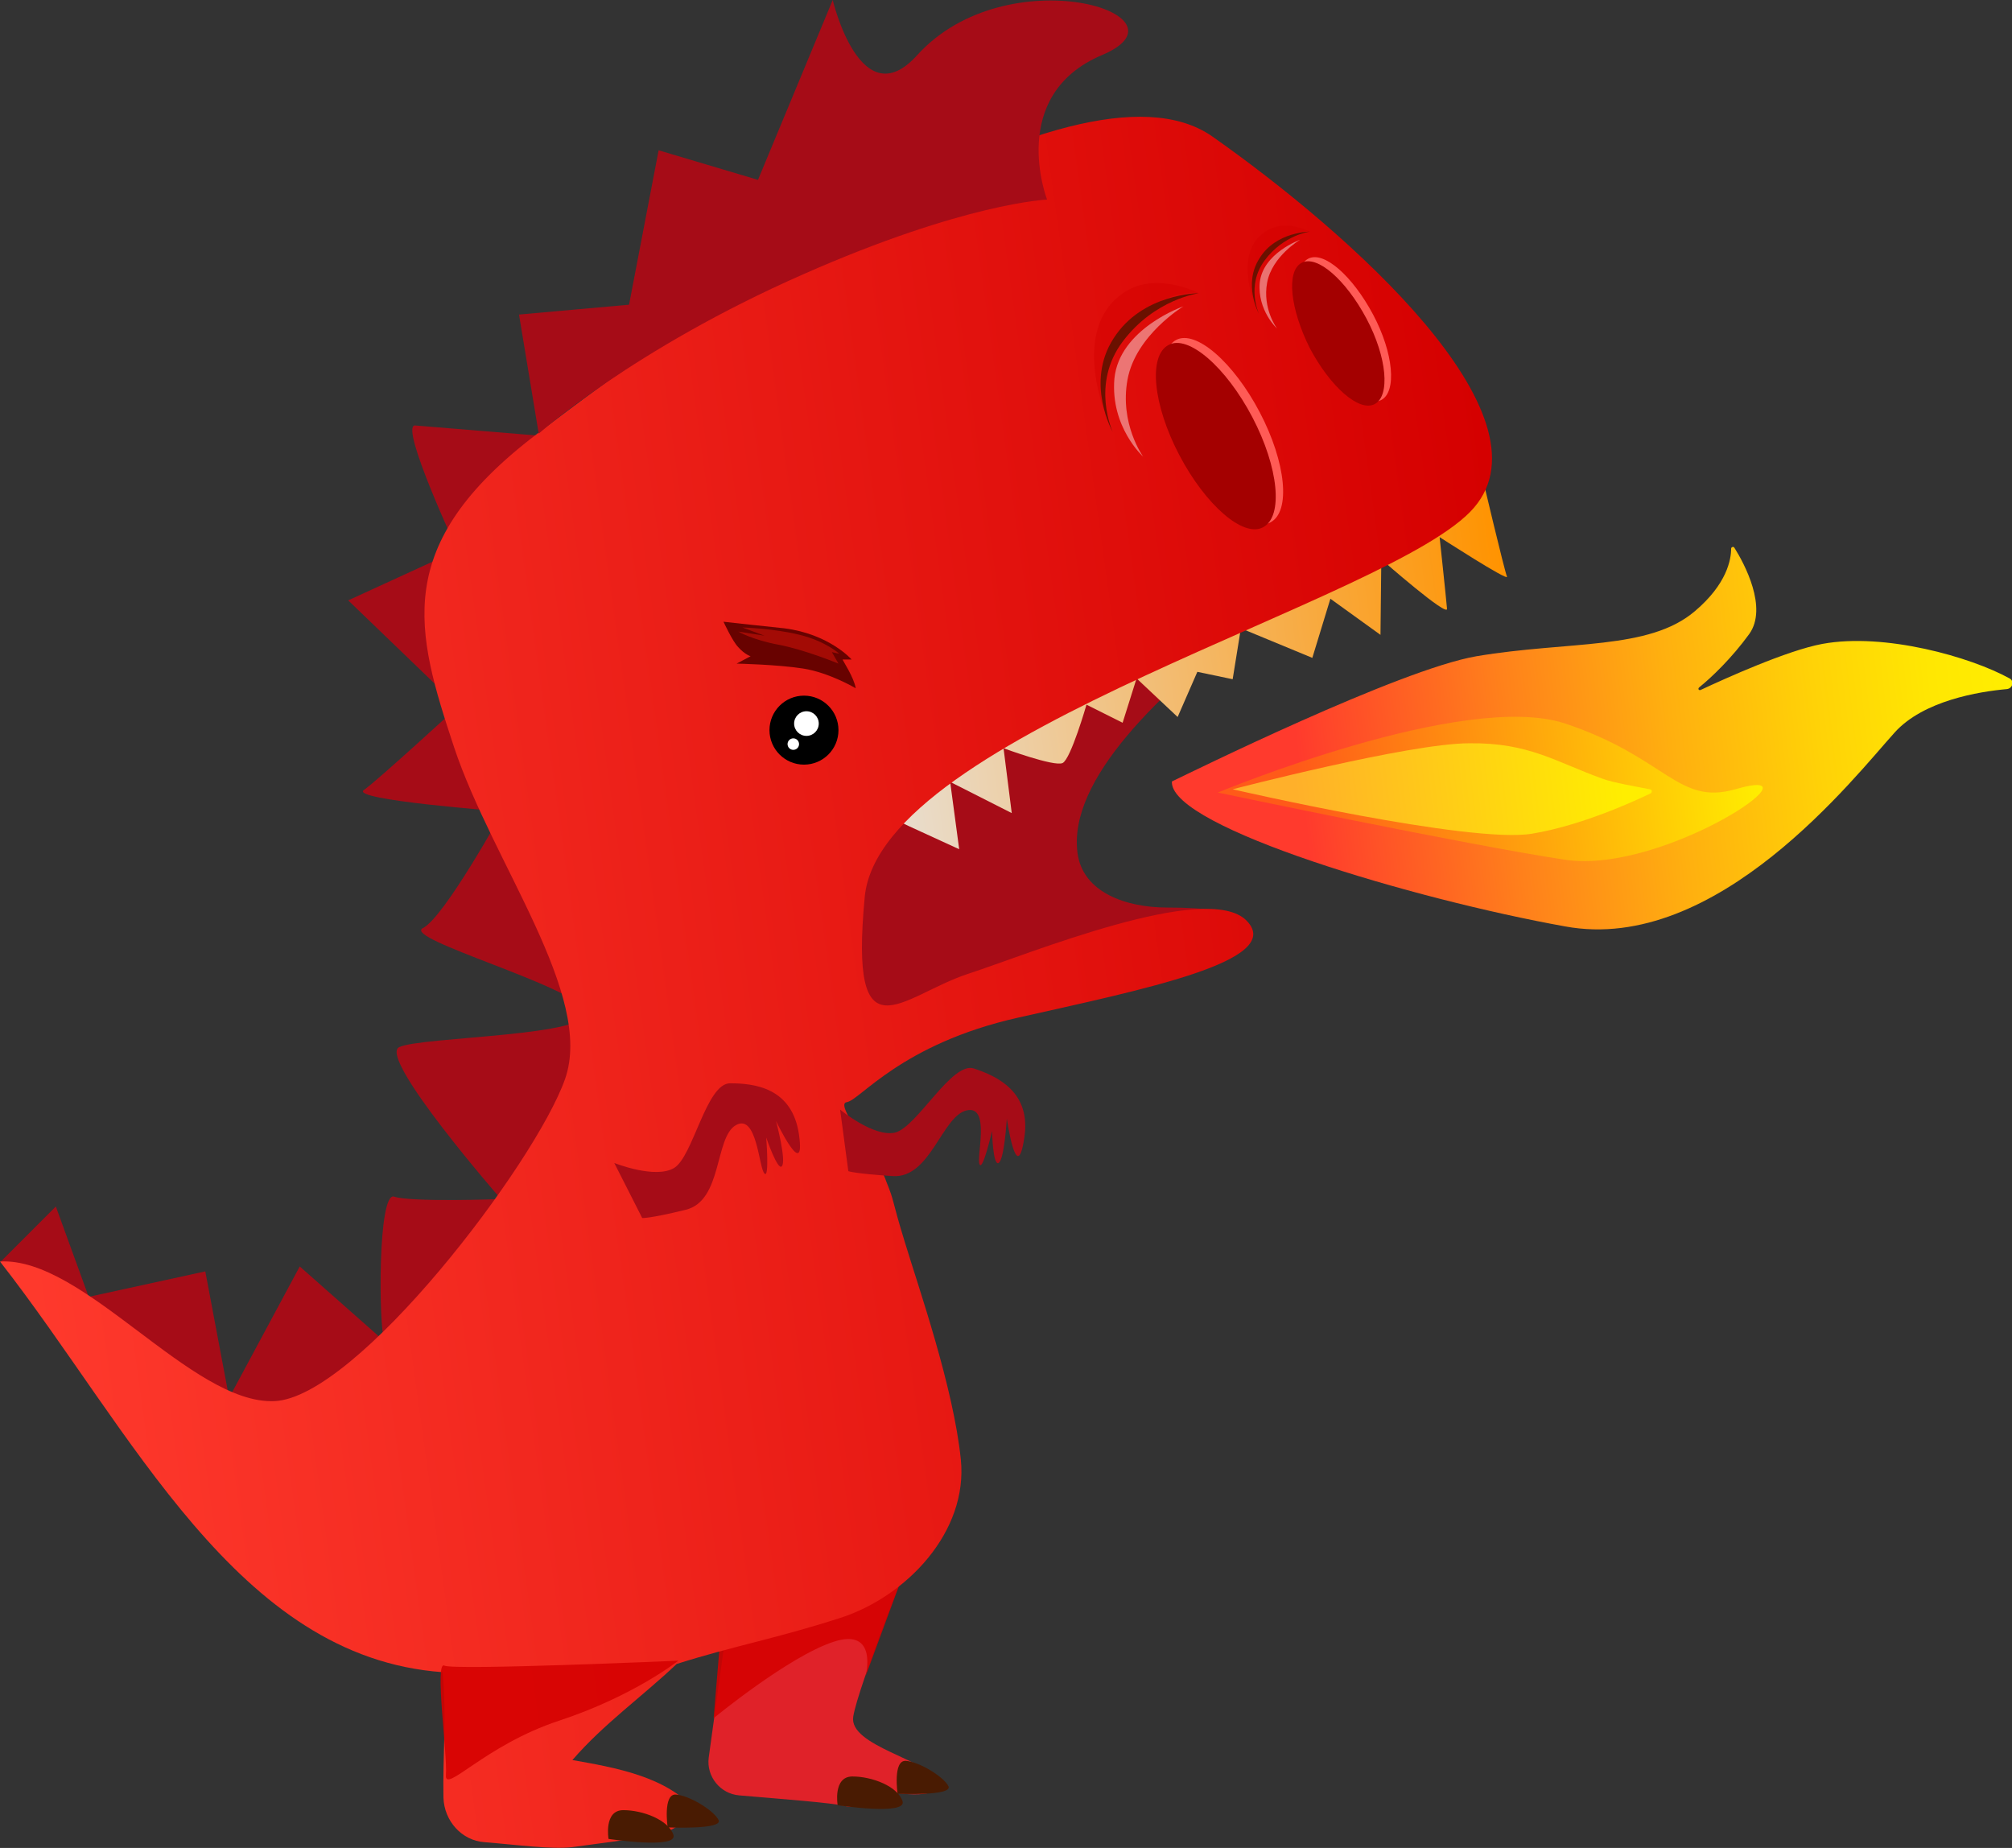 <?xml version="1.0" encoding="utf-8"?>
<!-- Generator: Adobe Illustrator 23.0.1, SVG Export Plug-In . SVG Version: 6.00 Build 0)  -->
<svg version="1.1" xmlns="http://www.w3.org/2000/svg" xmlns:xlink="http://www.w3.org/1999/xlink" x="0px" y="0px" width="245px"
	 height="225px" viewBox="0 0 245 225" style="enable-background:new 0 0 245 225;" xml:space="preserve">
<rect x="0" y="0" width="245" height="225" fill="#333333" stroke="none"/>
<style type="text/css">
	.st0{fill:#FFFFFF;}
	.st1{clip-path:url(#SVGID_2_);}
	.st2{fill:#6BC62A;}
	.st3{clip-path:url(#SVGID_4_);}
	.st4{fill:none;stroke:#7A6356;stroke-width:3;stroke-linecap:round;stroke-linejoin:round;stroke-miterlimit:10;}
	.st5{fill:#7A6356;}
	.st6{fill:#FFFFFF;stroke:#7A6356;stroke-width:3;stroke-linecap:round;stroke-linejoin:round;stroke-miterlimit:10;}
	.st7{fill:#009380;}
	.st8{fill:url(#SVGID_5_);}
	.st9{fill:url(#SVGID_6_);}
	.st10{fill:#A60C17;}
	.st11{fill:url(#SVGID_7_);}
	.st12{fill:#E02229;}
	.st13{opacity:0.88;fill:#D50000;enable-background:new    ;}
	.st14{fill:url(#SVGID_8_);}
	.st15{fill:#491B02;}
	.st16{fill:url(#SVGID_9_);}
	.st17{fill:url(#SVGID_10_);}
	.st18{fill:url(#SVGID_11_);}
	.st19{fill:#680200;}
	.st20{fill:#A30B05;}
	.st21{fill:#FF5B56;}
	.st22{fill:#A40000;}
	.st23{opacity:0.5;fill:#D50000;enable-background:new    ;}
	.st24{fill:#6A1100;}
	.st25{opacity:0.43;fill:#FFFFFF;enable-background:new    ;}
	.st26{fill:#006325;}
	.st27{fill:#004B25;}
	.st28{fill:url(#SVGID_12_);}
	.st29{fill:url(#SVGID_13_);}
	.st30{fill:#00923D;}
	.st31{opacity:0.4;fill:#006830;enable-background:new    ;}
	.st32{fill:#006830;}
	.st33{fill:url(#SVGID_14_);}
	.st34{fill:#D6E000;}
	.st35{opacity:0.5;fill:#00923D;enable-background:new    ;}
	.st36{fill:none;stroke:#000000;stroke-width:2;stroke-linecap:round;stroke-linejoin:round;stroke-miterlimit:10;}
	.st37{fill:#00962B;}
	.st38{fill:url(#SVGID_15_);}
	.st39{fill:url(#SVGID_16_);}
	.st40{fill:url(#SVGID_17_);}
	.st41{fill:url(#SVGID_18_);}
	.st42{fill:url(#SVGID_19_);}
	.st43{fill:url(#SVGID_20_);}
	.st44{fill:url(#SVGID_21_);}
	.st45{clip-path:url(#SVGID_23_);}
	.st46{fill:url(#SVGID_24_);}
	.st47{fill:url(#SVGID_25_);}
	.st48{fill:url(#SVGID_26_);}
	.st49{clip-path:url(#SVGID_28_);}
	.st50{fill:url(#SVGID_29_);}
	.st51{fill:url(#SVGID_30_);}
	.st52{fill:url(#SVGID_31_);}
	.st53{fill:url(#SVGID_32_);}
	.st54{fill:url(#SVGID_33_);}
	.st55{fill:url(#SVGID_34_);}
	.st56{fill:url(#SVGID_35_);}
	.st57{fill:url(#SVGID_36_);}
	.st58{fill:url(#SVGID_37_);}
	.st59{fill:url(#SVGID_38_);}
	.st60{fill:url(#SVGID_39_);}
	.st61{fill:url(#SVGID_40_);}
	.st62{fill:url(#SVGID_41_);}
</style>
<g id="Layer_2">
	<rect x="-1672" y="-102.2" class="st0" width="1146.2" height="404.9"/>
</g>
<g id="green">
	<g>
		<defs>
			<rect id="SVGID_1_" x="-1010.3" y="107.1" width="49.7" height="58"/>
		</defs>
		<clipPath id="SVGID_2_">
			<use xlink:href="#SVGID_1_"  style="overflow:visible;"/>
		</clipPath>
		<g class="st1">
			<path class="st2" d="M-979,148.9c0,0-4-20.3,18.1-24.4C-960.9,124.4-957,141.8-979,148.9z"/>
			<path class="st2" d="M-982.2,149.1c0,0-20.3,7.5-28.1-13.7C-1010.3,135.5-992.9,128.6-982.2,149.1z"/>
			<path class="st2" d="M-983.3,137.2c0,0-17.7-11.7-4.8-30.1C-988.1,107.1-972.6,116.7-983.3,137.2z"/>
			<g>
				<path class="st2" d="M-984.5,134.6c0,0,0.4-2.1,1.3-0.4c1.6,3.1,4.1,11.2,4.2,14.7c0.2,5.4-0.1,11.6-1.1,15.2
					c-1,3.6-2.8,6.5-4.5,8.3c-1.6,1.8-3,2.5-3.1,2.4c-0.1-0.1,1-1.1,2.4-2.9c1.4-1.8-0.5,1.2,1.7-11.2
					C-981.7,150.2-984.6,134.6-984.5,134.6z"/>
			</g>
		</g>
	</g>
	<g>
		<defs>
			<rect id="SVGID_3_" x="-429" y="339.7" width="49.7" height="58"/>
		</defs>
		<clipPath id="SVGID_4_">
			<use xlink:href="#SVGID_3_"  style="overflow:visible;"/>
		</clipPath>
		<g class="st3">
			<path class="st2" d="M-397.7,381.5c0,0-4-20.3,18.1-24.4C-379.6,357.1-375.7,374.4-397.7,381.5z"/>
			<path class="st2" d="M-400.9,381.7c0,0-20.3,7.5-28.1-13.7C-429,368.1-411.6,361.3-400.9,381.7z"/>
			<path class="st2" d="M-402,369.8c0,0-17.7-11.7-4.8-30.1C-406.8,339.7-391.3,349.3-402,369.8z"/>
			<g>
				<path class="st2" d="M-403.2,367.2c0,0,0.4-2.1,1.3-0.4c1.6,3.1,4.1,11.2,4.2,14.7c0.2,5.4-0.1,11.6-1.1,15.2
					c-1,3.6-2.8,6.5-4.5,8.3c-1.6,1.8-3,2.5-3.1,2.4c-0.1-0.1,1-1.1,2.4-2.9c1.4-1.8-0.5,1.2,1.7-11.2
					C-400.4,382.8-403.3,367.2-403.2,367.2z"/>
			</g>
		</g>
	</g>
</g>
<g id="fire">
</g>
<g id="Layer_1">
	<line class="st4" x1="-1199.3" y1="56.7" x2="-981.7" y2="56.7"/>
	<circle class="st5" cx="-1090.5" cy="33.3" r="3.8"/>
	<path class="st5" d="M-1083.2,13c-3.4-4.1-5.8-11.8-6.9-15.2c-0.1-0.5-0.8-0.5-1,0c-0.8,3-2.9,9.3-6.9,14.7
		c-3.7,5,0.4,12.3,7.3,12.3c0,0,0,0,0.1,0c0,0,0,0,0.1,0C-1083.7,24.8-1079.3,17.8-1083.2,13z M-1089.8,21.8
		c-3.4,0.6-6.2-2.3-5.7-5.7c0.3-2,2-3.7,4-4c3.4-0.6,6.2,2.3,5.7,5.7C-1086.1,19.8-1087.7,21.4-1089.8,21.8z"/>
	<line class="st4" x1="-1090.5" y1="56.7" x2="-1090.5" y2="23.6"/>
	<circle class="st6" cx="-1090.5" cy="56.2" r="12"/>
	<g>
		<path class="st7" d="M-1029.6,166.6c9.5,17.3,27,28.8,47,28.8s37.5-11.6,47-28.8H-1029.6z"/>
		<polygon class="st4" points="-982.6,58.4 -1029.9,166.6 -935.3,166.6 		"/>
		<circle class="st2" cx="-982.6" cy="57.8" r="6.5"/>
	</g>
	<g>
		<linearGradient id="SVGID_5_" gradientUnits="userSpaceOnUse" x1="-1245.398" y1="181.029" x2="-1151.464" y2="181.029">
			<stop  offset="0" style="stop-color:#FF3A2D"/>
			<stop  offset="1" style="stop-color:#D50000"/>
		</linearGradient>
		<path class="st8" d="M-1245.4,166.6c9.5,17.3,27,28.8,47,28.8c20,0,37.5-11.6,47-28.8H-1245.4z"/>
		<polygon class="st4" points="-1198.4,58.4 -1245.7,166.6 -1151.1,166.6 		"/>
		<linearGradient id="SVGID_6_" gradientUnits="userSpaceOnUse" x1="-1204.959" y1="57.823" x2="-1191.904" y2="57.823">
			<stop  offset="0" style="stop-color:#FF3A2D"/>
			<stop  offset="1" style="stop-color:#D50000"/>
		</linearGradient>
		<circle class="st9" cx="-1198.4" cy="57.8" r="6.5"/>
	</g>
	<g>
		<path class="st10" d="M-1382.8,104.8c0,0-0.2-1.8-9.7-1.8c-4.9,0-10.3-1.8-10.9-6.7c-1.1-8.8,9.7-19.4,22.5-29.1
			s-29.1-16.4-37.6-12.1c-8.5,4.2-27.9,36.4-28.5,44.3s10.9,20,10.9,20l14.6-3L-1382.8,104.8z"/>
		<path class="st10" d="M-1487.8,155.8c-0.7-1.8-0.8-18.3,1.2-17.6s13,0.3,13,0.3s-15-17.2-12.4-18.5c2.7-1.3,23.9-1.3,22.7-4.4
			c-1.2-3-22.4-8.8-19.8-10.1s9.7-14.2,9.7-14.2s-18.6-1.4-16.9-2.6c1.7-1.2,11.5-10.2,11.5-10.2l-13.4-12.9l13.3-6.1
			c0,0-7-15-5.2-15.2l26.7,2.2l6.7,99L-1487.8,155.8"/>
		<path class="st10" d="M-1487.8,155.8l-10.3-9.1l-8.6,16l-2.9-15.4l-14.2,3.1l-4-11l-6.7,6.7c0,0,20,20,26.7,25.5
			c6.7,5.5,27.3,3,27.3,3L-1487.8,155.8z"/>
		
			<linearGradient id="SVGID_7_" gradientUnits="userSpaceOnUse" x1="-1395.14" y1="1102.543" x2="-1309.059" y2="1102.543" gradientTransform="matrix(0.991 -0.137 -0.137 -0.991 96.975 981.032)">
			<stop  offset="0" style="stop-color:#E6E6E6"/>
			<stop  offset="1" style="stop-color:#FF9300"/>
		</linearGradient>
		<path class="st11" d="M-1423.9,93.1l6.1,2.8l-1.1-8.2l7.5,3.8l-1-7.9c0,0,6.2,2.3,7.2,1.8s2.9-7.1,2.9-7.1l4.4,2.2l1.7-5.4l5,4.7
			l2.4-5.5l4.3,0.9l1-6.2l8.7,3.6l2.2-7.2l6.1,4.4l0.1-9.2c0,0,8.2,7.2,8,6c-0.1-1.2-0.9-8.7-0.9-8.7s8.5,5.5,8.2,4.8
			c-0.3-0.7-3-12.1-3-12.1l-8.9-0.2l-71.5,37.6L-1423.9,93.1z"/>
		<path class="st12" d="M-1423.4,181.1c0,0-6.7,16.7-7.3,20.4c-0.6,3.6,9.3,5.3,10.2,7.9c0.9,2.6-6.4,1.2-6.4,1.2s-2.5,2.4-4.8,1.8
			c-1.5-0.4-8.3-0.9-12.9-1.3c-2.3-0.2-4-2.3-3.7-4.6l2.8-20.3C-1445.5,186.3-1424.8,171.7-1423.4,181.1z"/>
		<path class="st13" d="M-1447.7,201.7c0,0,9.1-7.5,14.6-9.3s3.9,4.2,3.9,4.2l5.8-15.7c0,0-19.7,3.1-20.2,3.7s-3.1,5.1-3.1,5.1
			L-1447.7,201.7z"/>
		<g>
			
				<linearGradient id="SVGID_8_" gradientUnits="userSpaceOnUse" x1="-1502.241" y1="1069.576" x2="-1308.793" y2="1069.576" gradientTransform="matrix(0.991 -0.137 -0.137 -0.991 96.975 981.032)">
				<stop  offset="0" style="stop-color:#FF3A2D"/>
				<stop  offset="1" style="stop-color:#D50000"/>
			</linearGradient>
			<path class="st14" d="M-1424.4,143.8c1.7,5.6,5.9,17.6,6.8,26.4c0.9,8.8-6.6,16.7-14.7,19.3s-12.6,3.3-19.9,5.6
				c-4.1,3.9-8.9,7.3-12.7,11.7c5.1,0.9,11.6,2,15,6.2c-1.6,1.7-3.4,2.8-5.6,3.1c-3.5,0.5-5.6,0.8-9.4,1.3
				c-2.6,0.3-6.9-0.3-10.7-0.6c-2.8-0.2-4.9-2.6-5-5.4c-0.1-5.1,0.4-9.7-0.1-15.3c-25.1-1.8-37.8-29.4-53.9-50
				c10.2-0.6,23.3,17.4,33.4,17c10.1-0.4,31.8-29,35.4-39.2c3.6-10.2-8.8-26.3-13.5-40.4c-4.7-14.2-7.7-24.6,10-38.1
				c17.7-13.5,65.5-48,82.3-36.3c16.8,11.8,41.6,33.9,31.9,45.2c-9.6,11.3-72.3,27.4-74.2,47.4c-1.9,20,4.4,12.1,12.5,9.4
				c7.4-2.4,29.2-11.4,34-6.5c4.8,4.9-12.7,8.4-27.8,11.8c-14.3,3.2-19.3,10.1-20.9,10.3c-1.6,0.2,3.9,6.8,4.8,9.6
				C-1425.6,139-1426.1,138.3-1424.4,143.8z"/>
		</g>
		<path class="st15" d="M-1425.3,210.9c0,0-0.6-4.1,1-4s4.6,1.9,5.2,3.1C-1418.6,211.2-1425.3,210.9-1425.3,210.9z"/>
		<path class="st15" d="M-1432.6,212.3c0,0-0.6-3.5,1.8-3.5s5.5,1.2,6.1,3C-1424.1,213.6-1432.6,212.3-1432.6,212.3z"/>
		<path class="st15" d="M-1453.3,215c0,0-0.6-4.1,1-4s4.6,1.9,5.2,3.1C-1446.5,215.3-1453.3,215-1453.3,215z"/>
		<path class="st15" d="M-1460.5,216.4c0,0-0.6-3.5,1.8-3.5c2.4,0,5.5,1.2,6.1,3C-1452,217.7-1460.5,216.4-1460.5,216.4z"/>
		<path class="st13" d="M-1452,194.7c0,0-27.3,1.2-28.5,0.6c-1.2-0.6,0.4,10.9,0.2,13.3c-0.2,2.4,4.7-3.6,13.8-6.6
			S-1452,194.7-1452,194.7z"/>
		<g>
			
				<linearGradient id="SVGID_9_" gradientUnits="userSpaceOnUse" x1="-1376.674" y1="756.179" x2="-1273.609" y2="756.179" gradientTransform="matrix(0.993 -0.116 -0.101 -0.863 52.004 582.455)">
				<stop  offset="0.152" style="stop-color:#FF3A2D"/>
				<stop  offset="0.191" style="stop-color:#FF462A"/>
				<stop  offset="0.402" style="stop-color:#FF811B"/>
				<stop  offset="0.595" style="stop-color:#FFB00F"/>
				<stop  offset="0.766" style="stop-color:#FFD207"/>
				<stop  offset="0.906" style="stop-color:#FFE702"/>
				<stop  offset="1" style="stop-color:#FFEE00"/>
			</linearGradient>
			<path class="st16" d="M-1391.9,87.9c0-0.1,0-0.2,0.1-0.2c1.9-0.9,27.6-13.6,37-15.2c11.3-1.9,21-0.7,26.6-5.5
				c3.9-3.3,4.4-6.3,4.4-7.6c0-0.2,0.3-0.3,0.4-0.1c1.2,1.9,4.1,7.3,1.8,10.5c-2.1,2.9-4.6,5.3-6.1,6.5c-0.2,0.2,0,0.4,0.2,0.3
				c3-1.4,10.5-4.8,14.8-5.6c7.5-1.4,18.1,1.6,22.8,4.2c0.6,0.3,0.4,1.2-0.3,1.3c-3.4,0.3-10.2,1.4-13.7,5.3
				c-4.8,5.3-21.6,27-40.1,23.6C-1362.3,102.1-1391.7,93.4-1391.9,87.9z"/>
			
				<linearGradient id="SVGID_10_" gradientUnits="userSpaceOnUse" x1="-1371.24" y1="751.208" x2="-1305.298" y2="751.208" gradientTransform="matrix(0.993 -0.116 -0.101 -0.863 52.004 582.455)">
				<stop  offset="0.152" style="stop-color:#FF5A19"/>
				<stop  offset="1" style="stop-color:#FFEE00"/>
			</linearGradient>
			<path class="st17" d="M-1386.3,89c0,0,30-12.5,42.3-8.4c12.3,4.1,13.7,10,20.7,8c11.3-3.3-8.6,10.3-20.6,8.6
				C-1355.9,95.4-1386.3,89-1386.3,89z"/>
			
				<linearGradient id="SVGID_11_" gradientUnits="userSpaceOnUse" x1="-1369.446" y1="751.983" x2="-1318.948" y2="751.983" gradientTransform="matrix(0.993 -0.116 -0.101 -0.863 52.004 582.455)">
				<stop  offset="0.152" style="stop-color:#FFB02A"/>
				<stop  offset="0.939" style="stop-color:#FFEE00"/>
			</linearGradient>
			<path class="st18" d="M-1384.5,88.7c0,0,21.5-5.6,28.8-5.6c7.3-0.1,10.6,2.3,16.2,4.3c1.3,0.5,4.3,1,5.8,1.3
				c0.3,0,0.3,0.4,0.1,0.5c-2.1,1-8.4,3.9-14.4,4.9C-1355.5,95.4-1384.5,88.7-1384.5,88.7z"/>
		</g>
		<g>
			<path class="st19" d="M-1430.4,76.3c0,0-3.2-1.9-6.4-2.4c-3.2-0.5-8.1-0.6-8.1-0.6l1.7-0.9c0,0-0.7-0.2-1.5-1.1
				c-0.7-0.7-1.8-3.1-1.8-3.1s3.5,0.4,7.4,0.8c5.5,0.7,8.2,3.8,8.2,3.8h-1.1C-1432,72.9-1430.6,75-1430.4,76.3z"/>
			<path class="st20" d="M-1432.4,72.1c0,0-1.6-1.5-4.8-2.3c-3.2-0.8-7-0.9-7-0.9l2.7,1l-3.2-0.5c0,0,1.7,1,4.9,1.6
				c3.2,0.6,7.3,2.3,7.3,2.3l-0.8-1.4L-1432.4,72.1z"/>
		</g>
		<path class="st10" d="M-1431.3,135.1c0,0,0.8,0.3,5.4,0.6s6-7.3,9-8s1.1,5.9,1.6,6.6c0.4,0.7,1.5-4.1,1.5-4.1s0.1,4.3,0.8,3.9
			c0.7-0.4,1-5.4,1-5.4s1.2,8.3,2.1,2.5c1-5.8-3.4-7.7-6.1-8.6c-2.7-0.9-6.9,7.1-9.6,7.8c-2.6,0.6-6.7-2.8-6.7-2.8L-1431.3,135.1z"
			/>
		<g>
			<circle cx="-1436.7" cy="81.4" r="4.2"/>
			<circle class="st0" cx="-1436.4" cy="80.6" r="1.5"/>
			<circle class="st0" cx="-1438" cy="83.1" r="0.7"/>
		</g>
		<path class="st10" d="M-1456.4,140.8c0,0,0.8,0.1,5.3-1s3.5-8.8,6.1-10.3s2.8,5.3,3.5,5.9c0.6,0.6,0.2-4.4,0.2-4.4
			s1.4,4.1,1.9,3.5c0.6-0.6-0.7-5.5-0.7-5.5s3.6,7.5,2.8,1.7c-0.8-5.8-5.5-6.3-8.4-6.3c-2.9,0-4.5,8.9-6.8,10.3
			c-2.3,1.4-7.3-0.6-7.3-0.6L-1456.4,140.8z"/>
		<g>
			<path class="st21" d="M-1390.1,47.3c3.2,6.1,7.8,10.1,10.2,8.8c2.5-1.3,1.9-7.3-1.3-13.4c-3.2-6.1-7.8-10.1-10.2-8.8
				C-1393.8,35.2-1393.2,41.2-1390.1,47.3z"/>
			<path class="st22" d="M-1391,47.9c3.2,6.1,7.8,10.1,10.2,8.8c2.5-1.3,1.9-7.3-1.3-13.4c-3.2-6.1-7.8-10.1-10.2-8.8
				C-1394.8,35.8-1394.2,41.8-1391,47.9z"/>
		</g>
		<g>
			<path class="st21" d="M-1374.3,34.4c2.5,4.7,6,7.8,7.9,6.8s1.5-5.7-1-10.4s-6-7.8-7.9-6.8C-1377.2,25-1376.8,29.6-1374.3,34.4z"
				/>
			<path class="st22" d="M-1375.1,34.9c2.5,4.7,6,7.8,7.9,6.8c1.9-1,1.5-5.7-1-10.4s-6-7.8-7.9-6.8
				C-1378,25.5-1377.5,30.1-1375.1,34.9z"/>
		</g>
		<g>
			<path class="st23" d="M-1388.6,28.2c0,0-4.8-2.5-8.6-0.4c-7.2,4-2.9,14.8-2.9,14.8s-2.3-6.3,4.9-12.2
				C-1391.5,27.6-1388.6,28.2-1388.6,28.2z"/>
			<path class="st24" d="M-1388.6,28.2c0,0-5.4,0.7-9.3,5.9s-1.2,11-1.2,11s-3.4-6,0.1-11.4C-1395.5,28.2-1388.6,28.2-1388.6,28.2z"
				/>
			<path class="st25" d="M-1390.5,29.8c0,0-5.8,3.5-6.8,8.9s1.9,9.4,1.9,9.4s-4-3.6-3.5-9.5C-1398.3,32.5-1390.5,29.8-1390.5,29.8z"
				/>
		</g>
		<g>
			<path class="st23" d="M-1375.1,20.7c0,0-2.8-1.5-5.1-0.2c-4.3,2.4-1.7,8.8-1.7,8.8s-1.3-3.7,2.9-7.2
				C-1376.8,20.3-1375.1,20.7-1375.1,20.7z"/>
			<path class="st24" d="M-1375.1,20.7c0,0-3.2,0.4-5.5,3.5c-2.3,3.1-0.7,6.5-0.7,6.5s-2-3.6,0.1-6.8
				C-1379.2,20.7-1375.1,20.7-1375.1,20.7z"/>
			<path class="st25" d="M-1376.3,21.7c0,0-3.4,2-4,5.2s1.2,5.6,1.2,5.6s-2.4-2.2-2.1-5.6C-1380.8,23.3-1376.3,21.7-1376.3,21.7z"/>
		</g>
		<path class="st10" d="M-1469,45.3c0,0,11.5-10.3,32.2-19.4c19.7-8.7,29.7-9.1,29.7-9.1s-4.9-12.7,6.7-17.6s-11.5-12.1-22.5,0
			c-6.9,7.7-10.3-6.7-10.3-6.7l-9.1,21.9l-12.1-3.6l-3.6,18.8l-13.4,1.2L-1469,45.3z"/>
	</g>
	<g>
		<g>
			<path class="st26" d="M-776.7,145.4c0,0-21.9-3.7-22.9,0.4c-0.7,2.9,23.4,2.8,23.4,2.8L-776.7,145.4z"/>
			<path class="st26" d="M-796.7,142c0,0-5.9-7.3-6.6-5.1s2.1,5.7,2.1,5.7s-8.1-3.6-9.1-2.4s7.9,4.1,7.4,4.2s-8.8-0.6-8.5,0.6
				c0.2,1.2,8.1,1.3,8.2,1.8c0.1,0.5-7.7,1.2-7.2,2.1c0.4,0.9,7.4,0.1,8.2,0.2c0.8,0.1-4.9,2.4-4.5,3.4c0.4,0.9,5.4-1.3,6.3-1.9
				c0.9-0.7,5-0.4,6.5-1.7s0.9-4.5,0-5.3C-794.8,142.7-796.7,142-796.7,142z"/>
		</g>
		<path class="st27" d="M-817.3,91c4.9,0,12.8,0.5,16.6-1.6c7.7-4.4-14.5-13.5-27.3-23.3s29.1-16.4,37.6-12.1s37.7,28.6,38.3,36.5
			s-20.7,27.9-20.7,27.9l-14.6-3C-787.3,115.3-826.8,91-817.3,91z"/>
		
			<linearGradient id="SVGID_12_" gradientUnits="userSpaceOnUse" x1="-826.317" y1="908.503" x2="-778.099" y2="860.285" gradientTransform="matrix(1 0 0 -1 0 956.182)">
			<stop  offset="0" style="stop-color:#FFC76D"/>
			<stop  offset="1" style="stop-color:#E8E3E0"/>
		</linearGradient>
		<path class="st28" d="M-838.3,59.6c0,0-1.5,4.1,0.6,4.6c2.1,0.5,4.3-1.1,4.3-1.1s-1.1,8.6,1.6,7.5S-827,68-827,68s-1,5.9,1.6,6.4
			c2.7,0.5,5.4-2.8,5.4-2.8s0,7.1,2.6,7.1c2.6,0,5.7-3.2,5.7-3.2s-2.5,5.3,1.8,5.9c4.3,0.5,5.4-1.6,5.4-1.6s0.5,4.4,3.2,4.8
			c3.7,0.5,5.1-1.9,5.1-1.9s3,4,4,3.5c1.1-0.5,5.9-2.7,5.9-2.7s-0.5,3.7,2.1,3.7c2.6,0,7-3.7,7-3.7s0,3.7,2.1,3.2
			c2.1-0.5,3.7-3.7,3.7-3.7s1.1,2.7,3.2,2.1c2.1-0.5,4.3-4.3,4.3-4.3L-838.3,59.6z"/>
		
			<linearGradient id="SVGID_13_" gradientUnits="userSpaceOnUse" x1="-860.858" y1="727.071" x2="-801.573" y2="720.896" gradientTransform="matrix(1 2.982325e-02 2.982325e-02 -1 19.094 849.373)">
			<stop  offset="0" style="stop-color:#FFC76D"/>
			<stop  offset="1" style="stop-color:#E8E3E0"/>
		</linearGradient>
		<path class="st29" d="M-760.6,103.8c0,0-3.2-7.5-6.4-5.4c-2.9,1.9-1.6,4.3-1.6,4.3s-1.6-3.7-3.7-2.1c-2.1,1.6-2.1,4.3-2.1,4.3
			s-1-5.3-3.7-3.2c-2.7,2.1-2.8,5.1-2.8,5.1s0.2-5.6-2.5-4.6s-2.2,2.8-2.2,2.8s-0.4-4.4-3.1-3.4s-3.3,2.1-3.3,2.1s-0.9-5.2-3.1-3.2
			c-2.2,2.1-2.7,2.5-2.7,2.5s0.6-5.1-2.1-4.6s-3.7,1.7-3.7,1.7s1.6-3.8-1.6-3.9s-3,1.9-3,1.9s0.4-6.1-2.3-4.1c-2.7,2.1-3,2.3-3,2.3
			s4.3-8.3,0.9-8.2c-3.4,0.1-3.8,5.4-3.8,5.4s1.6-7.5-0.5-7c-2.1,0.5-1.2,5.4-1.2,5.4s10.9,10.6,11.9,11.2s41.4,12,41.4,12
			L-760.6,103.8z"/>
		<g>
			<path class="st30" d="M-779.3,183.9c0,0,6.7,16.7,7.4,20.4c0.6,3.6-9.3,5.4-10.2,8c-0.9,2.6,6.4,1.1,6.4,1.1s2.5,2.4,4.8,1.8
				c1.5-0.4,8.3-1,12.9-1.3c2.3-0.2,4-2.3,3.7-4.6l-2.8-20.2C-757.2,189-778,174.5-779.3,183.9z"/>
			<path class="st31" d="M-755,204.4c0,0-9.1-7.5-14.6-9.3s-3.9,4.2-3.9,4.2l-5.8-15.7c0,0,19.7,3,20.2,3.6s3.1,5.1,3.1,5.1
				L-755,204.4z"/>
			<path class="st15" d="M-777.3,213.7c0,0,0.6-4.1-1-4c-1.6,0.1-4.6,1.9-5.2,3.1C-784.1,214-777.3,213.7-777.3,213.7z"/>
			<path class="st15" d="M-770.1,215c0,0,0.6-3.5-1.9-3.5c-2.4,0-5.5,1.2-6.1,3C-778.7,216.3-770.1,215-770.1,215z"/>
		</g>
		<path class="st32" d="M-727.9,162.2c0,0,9.1-22.2,6.4-23.6c-2.7-1.3-10.9-7.2-9.6-10.2c1.2-3,23.5-11.5,20.9-12.8
			c-2.7-1.3-9.6-16.6-9.6-16.6s23.3-5.9,21.6-7.1s-11.5-10.2-11.5-10.2l13.4-12.9l-13.3-6.1c0,0-4.4-13,0.9-16.8
			c5.4-3.7-24.6,1.1-24.6,1.1l-28.4,98"/>
		<path class="st32" d="M-730.1,160l17.1-13.3l8.6,12.3l2.9-11.6l13.7,2l4.6-9.9l6.7,6.7c0,0-20,20-26.7,25.5s-27.3,3-27.3,3
			L-730.1,160z"/>
		
			<linearGradient id="SVGID_14_" gradientUnits="userSpaceOnUse" x1="-839.771" y1="842.759" x2="-676.571" y2="842.759" gradientTransform="matrix(1 0 0 -1 0 956.182)">
			<stop  offset="0" style="stop-color:#6BC62A"/>
			<stop  offset="1" style="stop-color:#00B53E"/>
		</linearGradient>
		<path class="st33" d="M-709.9,163.1c-31.9-3.1-29.2-27.7-20.1-43.2c0.1-0.1,0.1-0.2,0-0.3c12.8-13.2,26.4-39.3,23.1-48.9
			c-4.3-12.3-76.6-66.1-99.6-61.3s-33.3,48.5-33.3,48.5c4,15.2,49,32.2,68.8,26.5c7.7-2.3,13.5-3.7,16.9,2.9c1.8,3.5,0,8.1-18.2,15
			c-15.5,5.9-39.4-4.5-43.4-10.7c-3.4-5.4-12.9,2.5-3.8,10.1c6,5,20.4,13.9,43.8,20.4c-2.2,3.3-5.1,8.3-5.8,10.2
			c-1,2.8-4.1,8.9-5.9,14.5c-1.7,5.6-5.5,12.6-6.4,21.4c-0.9,8.8,6.9,18.9,14.9,21.5s12.6,3.3,19.9,5.6c4.1,3.9,8.9,7.3,12.7,11.7
			c-5.1,0.9-11.6,2-15,6.2c1.6,1.7,3.4,2.8,5.6,3.1c3.5,0.5,5.6,0.8,9.4,1.3c2.6,0.3,6.9-0.3,10.7-0.6c2.8-0.2,4.9-2.6,5-5.4
			c0.1-5.1-0.4-9.7,0.1-15.3c25.1-1.8,37.8-29.4,53.9-50C-686.7,145.5-699.9,164.1-709.9,163.1z"/>
		<g>
			<path class="st2" d="M-809.3,132c0,0-13.3-8.3-4.1-22.6C-813.3,109.3-801.8,116.2-809.3,132z"/>
			<path class="st2" d="M-811.3,134c0,0-5.8,14.9-21.5,8.3C-832.9,142.3-828.2,129.3-811.3,134z"/>
			<path class="st2" d="M-817.9,128.3c0,0-15.6,3.7-19.1-13C-837,115.3-823.7,111.8-817.9,128.3z"/>
			<g>
				<path class="st2" d="M-820,127.6c0-0.1,7.6,1.7,10.7,4.4c3.1,2.7,6.3,6.1,7.8,8.5s2.1,5,2.2,6.8c0.1,1.8-0.2,3-0.3,2.9
					c-0.1,0-0.1-1.1-0.4-2.9c-0.3-1.7-3.9-4.5-5.3-6.7C-806.6,138.3-820,127.7-820,127.6z"/>
			</g>
		</g>
		<path class="st15" d="M-757.8,215c0,0,0.6-4.1-1-4c-1.6,0.1-4.6,1.9-5.2,3.1C-764.5,215.3-757.8,215-757.8,215z"/>
		<path class="st15" d="M-750.6,216.4c0,0,0.6-3.5-1.8-3.5c-2.4,0-5.5,1.2-6.1,3C-759.1,217.7-750.6,216.4-750.6,216.4z"/>
		<path class="st31" d="M-759,195.4c0,0,28.4-0.8,28.4,0.5c0,1.1-0.2,10.9,0,13.4s-4.8-4.2-13.9-7.3
			C-753.6,198.9-759,195.4-759,195.4z"/>
		<g>
			<g>
				<path class="st34" d="M-806,53.7c-3.2,6.1-7.8,10.1-10.2,8.8c-2.5-1.3-1.9-7.3,1.3-13.4s7.8-10.1,10.2-8.8
					C-802.3,41.6-802.8,47.6-806,53.7z"/>
				<path class="st27" d="M-805.1,54.4c-3.2,6.1-7.8,10.1-10.2,8.8c-2.5-1.3-1.9-7.3,1.3-13.4c3.2-6.1,7.8-10.1,10.2-8.8
					C-801.3,42.2-801.9,48.2-805.1,54.4z"/>
			</g>
			<g>
				<path class="st34" d="M-821.8,40.8c-2.5,4.7-6,7.8-7.9,6.8c-1.9-1-1.5-5.7,1-10.4s6-7.8,7.9-6.8
					C-818.8,31.4-819.3,36.1-821.8,40.8z"/>
				<path class="st27" d="M-821,41.3c-2.5,4.7-6,7.8-7.9,6.8c-1.9-1-1.5-5.7,1-10.4s6-7.8,7.9-6.8C-818.1,31.9-818.5,36.5-821,41.3z
					"/>
			</g>
			<g>
				<path class="st35" d="M-807.5,34.6c0,0,4.8-2.5,8.6-0.4c7.2,4,2.9,14.8,2.9,14.8s2.3-6.3-4.9-12.2
					C-804.5,34-807.5,34.6-807.5,34.6z"/>
				<path class="st32" d="M-807.5,34.6c0,0,5.4,0.7,9.3,5.9c3.9,5.2,1.2,11,1.2,11s3.4-6-0.1-11.4
					C-800.5,34.6-807.5,34.6-807.5,34.6z"/>
				<path class="st25" d="M-805.5,36.3c0,0,5.8,3.5,6.8,8.9s-1.9,9.4-1.9,9.4s4-3.6,3.5-9.5C-797.8,38.9-805.5,36.3-805.5,36.3z"/>
			</g>
			<g>
				<path class="st35" d="M-821,27.1c0,0,2.8-1.5,5.1-0.2c4.3,2.4,1.7,8.8,1.7,8.8s1.3-3.7-2.9-7.2C-819.2,26.7-821,27.1-821,27.1z"
					/>
				<path class="st32" d="M-821,27.1c0,0,3.2,0.4,5.5,3.5s0.7,6.5,0.7,6.5s2-3.6-0.1-6.8C-816.9,27.1-821,27.1-821,27.1z"/>
				<path class="st25" d="M-819.8,28.1c0,0,3.4,2,4,5.2c0.6,3.2-1.2,5.6-1.2,5.6s2.4-2.2,2.1-5.6C-815.2,29.7-819.8,28.1-819.8,28.1
					z"/>
			</g>
		</g>
		<g>
			<g>
				<path class="st32" d="M-740,67.3c0,0,2.2,2.9,3,6.1s1.4,8,1.4,8l0.7-1.8c0,0,0.3,0.6,1.2,1.4c0.8,0.6,3.2,1.4,3.2,1.4
					s-0.7-3.4-1.6-7.3c-1.2-5.4-4.6-7.8-4.6-7.8l0.1,1.1C-736.5,68.5-738.7,67.4-740,67.3z"/>
				<path class="st30" d="M-735.6,68.8c0,0,1.7,1.5,2.8,4.6c1.1,3.1,1.6,6.9,1.6,6.9l-1.3-2.5l0.8,3.1c0,0-1.2-1.6-2.1-4.7
					c-0.9-3.2-3-7-3-7l1.5,0.7L-735.6,68.8z"/>
			</g>
			<path class="st36" d="M-745.8,74.3c0,0,7.6-0.9,5.3,6"/>
		</g>
		<g>
			<path class="st37" d="M-777.1,141.7c-4.2-0.3-22.5,2.5-22.2,6.7c0.2,2.9,23.2-4.4,23.2-4.4S-772.9,142-777.1,141.7z"/>
			<path class="st37" d="M-797.7,143.9c0,0-7.9-5.2-7.8-2.9c0.1,2.2,3.7,4.8,3.7,4.8s-8.8-1-9.4,0.5c-0.6,1.5,8.8,1.6,8.3,1.8
				c-0.4,0.2-8.6,2-8,3.1c0.6,1.1,8.1-1.2,8.4-0.8c0.2,0.4-7,3.4-6.3,4.2s7.1-2.1,7.9-2.2c0.8-0.1-4,3.7-3.2,4.6
				c0.7,0.8,4.7-2.8,5.4-3.7c0.7-0.9,4.6-1.9,5.7-3.6c1.1-1.7-0.5-4.6-1.6-5.1C-795.7,144.1-797.7,143.9-797.7,143.9z"/>
		</g>
		<path class="st32" d="M-729,48.7c0,0-12.3-10.5-33-19.6c-19.7-8.7-33.4-12-33.4-12s0.1-19.7,18.7-24.1c9.1-2.1,24.5,3.8,22,4.8
			c-10.7,4.3-11.4,22.4-2.1,15c8-6.4,20.9,1.1,20.9,1.1s-13.1,8.2-8.6,9.1c5.4,1.1,18.6-2.5,15,1.6c-4.3,4.8-9.6,8.6-9.6,8.6
			s24.1-4.8,19.8,1.1C-723.6,40.2-729,48.7-729,48.7z"/>
	</g>
	<g>
		<g>
			<circle class="st5" cx="-456.3" cy="-59.9" r="3.8"/>
		</g>
		<g>
			<path class="st5" d="M-449-80.3c-3.4-4.1-5.8-11.8-6.9-15.2c-0.1-0.5-0.8-0.5-1,0c-0.8,3-2.9,9.3-6.9,14.7
				c-3.7,5,0.4,12.3,7.3,12.3c0,0,0,0,0.1,0c0,0,0,0,0.1,0C-449.5-68.5-445.1-75.5-449-80.3z M-455.6-71.5c-3.4,0.6-6.2-2.3-5.7-5.7
				c0.3-2,2-3.7,4-4c3.4-0.6,6.2,2.3,5.7,5.7C-451.9-73.5-453.5-71.8-455.6-71.5z"/>
		</g>
		<path class="st5" d="M-456.3-71.2c-0.8,0-1.5,0.7-1.5,1.5v19.3h3v-19.3C-454.8-70.5-455.5-71.2-456.3-71.2z"/>
	</g>
	<g>
		<path class="st5" d="M-202.9-80.7h-217.6c-0.8,0-1.5-0.7-1.5-1.5s0.7-1.5,1.5-1.5h217.6c0.8,0,1.5,0.7,1.5,1.5
			S-202.1-80.7-202.9-80.7z"/>
	</g>
	<g>
		
			<linearGradient id="SVGID_15_" gradientUnits="userSpaceOnUse" x1="-1242.971" y1="-138.494" x2="-1170.479" y2="-138.494" gradientTransform="matrix(-3.274567e-02 -0.999 -0.869 2.845226e-02 -582.409 -1112.014)">
			<stop  offset="0.152" style="stop-color:#FF3A2D"/>
			<stop  offset="0.191" style="stop-color:#FF462A"/>
			<stop  offset="0.402" style="stop-color:#FF811B"/>
			<stop  offset="0.595" style="stop-color:#FFB00F"/>
			<stop  offset="0.766" style="stop-color:#FFD207"/>
			<stop  offset="0.906" style="stop-color:#FFE702"/>
			<stop  offset="1" style="stop-color:#FFEE00"/>
		</linearGradient>
		<path class="st38" d="M-424.2,126.4c-0.1,0-0.1,0-0.1-0.1c-0.6-1.4-13.5-16.4-13.1-27.9c0.4-12.1,2.8-27.1,3-29
			c0.3-3.5,4.5,11,5.3,12.1c0.1,0.1,0.3,0,0.3-0.1c-0.9-2.2-1.2-8.2-0.3-12.4c1-4.2,6.1-11.9,8.3-15c0.3-0.4,0.9-0.2,0.9,0.3
			c0,2.3,1,9.8,3.7,12.5c3.7,3.6,11.5,15.2,7.9,27.8C-411.9,106.9-420.1,126.6-424.2,126.4z"/>
		
			<linearGradient id="SVGID_16_" gradientUnits="userSpaceOnUse" x1="-1239.219" y1="-140.326" x2="-1190.769" y2="-140.326" gradientTransform="matrix(-3.274567e-02 -0.999 -0.869 2.845226e-02 -582.409 -1112.014)">
			<stop  offset="0.152" style="stop-color:#FF5A19"/>
			<stop  offset="1" style="stop-color:#FFEE00"/>
		</linearGradient>
		<path class="st39" d="M-423,122.6c0,0-7.6-21.5-3.8-29.7c3.8-8.2,5.4-12.2,4.3-17.1c-1.8-8,10.8,14.4,8.9,22.6
			C-415.8,106.5-423,122.6-423,122.6z"/>
		
			<linearGradient id="SVGID_17_" gradientUnits="userSpaceOnUse" x1="-1237.975" y1="-139.502" x2="-1203.04" y2="-139.502" gradientTransform="matrix(-3.274567e-02 -0.999 -0.869 2.845226e-02 -582.409 -1112.014)">
			<stop  offset="0.152" style="stop-color:#FFB02A"/>
			<stop  offset="0.939" style="stop-color:#FFEE00"/>
		</linearGradient>
		<path class="st40" d="M-423.2,121.4c0,0-2.9-15.1-2.5-20.2c0.3-5,2.3-7.2,4.1-10.9c0.4-0.9,1-2.9,1.3-3.9c0.1-0.2,0.3-0.2,0.4,0
			c0.7,1.5,2.5,6,2.8,10.2C-416.5,101.8-423.2,121.4-423.2,121.4z"/>
	</g>
	<g>
		<linearGradient id="SVGID_18_" gradientUnits="userSpaceOnUse" x1="-469.099" y1="126.078" x2="-375.165" y2="126.078">
			<stop  offset="0" style="stop-color:#FF3A2D"/>
			<stop  offset="1" style="stop-color:#D50000"/>
		</linearGradient>
		<path class="st41" d="M-469.1,111.7c9.5,17.3,27,28.8,47,28.8c20,0,37.5-11.6,47-28.8H-469.1z"/>
		<polygon class="st4" points="-422.1,3.4 -469.4,111.7 -374.8,111.7 		"/>
		<linearGradient id="SVGID_19_" gradientUnits="userSpaceOnUse" x1="-428.659" y1="2.872" x2="-415.604" y2="2.872">
			<stop  offset="0" style="stop-color:#FF3A2D"/>
			<stop  offset="1" style="stop-color:#D50000"/>
		</linearGradient>
		<circle class="st42" cx="-422.1" cy="2.9" r="6.5"/>
	</g>
	<g>
		<path class="st2" d="M-305.2,93.9c0,0-4-20.3,18.1-24.4C-287.1,69.5-283.2,86.8-305.2,93.9z"/>
		<path class="st2" d="M-308.4,94.2c0,0-20.3,7.5-28.1-13.7C-336.5,80.5-319.1,73.7-308.4,94.2z"/>
		<path class="st2" d="M-309.6,82.2c0,0-17.7-11.7-4.8-30.1C-314.3,52.1-298.9,61.8-309.6,82.2z"/>
		<g>
			<path class="st2" d="M-310.7,79.6c0,0,0.4-2.1,1.3-0.4c1.6,3.1,4.1,11.2,4.2,14.7c0.2,5.4-0.1,11.6-1.1,15.2
				c-1,3.6-2.8,6.5-4.5,8.3c-1.6,1.8-3,2.5-3.1,2.4c-0.1-0.1,1-1.1,2.4-2.9c1.4-1.8-0.5,1.2,1.7-11.2
				C-307.9,95.2-310.8,79.6-310.7,79.6z"/>
		</g>
	</g>
	<g>
		<path class="st7" d="M-355.8,111.7c9.5,17.3,27,28.8,47,28.8c20,0,37.5-11.6,47-28.8H-355.8z"/>
		<polygon class="st4" points="-308.8,3.4 -356.1,111.7 -261.5,111.7 		"/>
		<circle class="st2" cx="-308.8" cy="2.9" r="6.5"/>
	</g>
	<g>
		<circle class="st0" cx="-415.6" cy="-55" r="12"/>
		<path class="st5" d="M-415.6-41.5c-7.4,0-13.5-6-13.5-13.5s6-13.5,13.5-13.5s13.5,6,13.5,13.5S-408.2-41.5-415.6-41.5z
			 M-415.6-65.5c-5.8,0-10.5,4.7-10.5,10.5s4.7,10.5,10.5,10.5s10.5-4.7,10.5-10.5S-409.8-65.5-415.6-65.5z"/>
	</g>
	<g>
		<polygon class="st4" points="-422.5,173.2 -469.8,281.4 -375.1,281.4 		"/>
		<linearGradient id="SVGID_20_" gradientUnits="userSpaceOnUse" x1="-428.991" y1="172.649" x2="-415.936" y2="172.649">
			<stop  offset="0" style="stop-color:#FF3A2D"/>
			<stop  offset="1" style="stop-color:#D50000"/>
		</linearGradient>
		<circle class="st43" cx="-422.5" cy="172.6" r="6.5"/>
	</g>
	<g>
		<polygon class="st4" points="-308.8,173.2 -356.1,281.4 -261.5,281.4 		"/>
		<circle class="st2" cx="-308.8" cy="172.6" r="6.5"/>
	</g>
	<linearGradient id="SVGID_21_" gradientUnits="userSpaceOnUse" x1="-469.43" y1="307.912" x2="-375.496" y2="307.912">
		<stop  offset="0" style="stop-color:#FF3A2D"/>
		<stop  offset="1" style="stop-color:#D50000"/>
	</linearGradient>
	<path class="st44" d="M-469.4,293.5c9.5,17.3,27,28.8,47,28.8c20,0,37.5-11.6,47-28.8H-469.4z"/>
	<path class="st7" d="M-354.8,294.5c9.5,17.3,27,28.8,47,28.8c20,0,37.5-11.6,47-28.8H-354.8z"/>
	<g>
		<defs>
			<rect id="SVGID_22_" x="-1213.8" y="108.7" width="30.1" height="56.3"/>
		</defs>
		<clipPath id="SVGID_23_">
			<use xlink:href="#SVGID_22_"  style="overflow:visible;"/>
		</clipPath>
		<g class="st45">
			
				<linearGradient id="SVGID_24_" gradientUnits="userSpaceOnUse" x1="-1272.486" y1="756.127" x2="-1199.994" y2="756.127" gradientTransform="matrix(-3.274567e-02 -0.999 -0.869 2.845226e-02 -582.409 -1112.014)">
				<stop  offset="0.152" style="stop-color:#FF3A2D"/>
				<stop  offset="0.191" style="stop-color:#FF462A"/>
				<stop  offset="0.402" style="stop-color:#FF811B"/>
				<stop  offset="0.595" style="stop-color:#FFB00F"/>
				<stop  offset="0.766" style="stop-color:#FFD207"/>
				<stop  offset="0.906" style="stop-color:#FFE702"/>
				<stop  offset="1" style="stop-color:#FFEE00"/>
			</linearGradient>
			<path class="st46" d="M-1200.5,181.4c-0.1,0-0.1,0-0.1-0.1c-0.6-1.4-13.5-16.4-13.1-27.9c0.4-12.1,2.8-27.1,3-29
				c0.3-3.5,4.5,11,5.3,12.1c0.1,0.1,0.3,0,0.3-0.1c-0.9-2.2-1.2-8.2-0.3-12.4c1-4.2,6.1-11.9,8.3-15c0.3-0.4,0.9-0.2,0.9,0.3
				c0,2.3,1,9.8,3.7,12.5c3.7,3.6,11.5,15.2,7.9,27.8C-1188.2,161.9-1196.4,181.6-1200.5,181.4z"/>
			
				<linearGradient id="SVGID_25_" gradientUnits="userSpaceOnUse" x1="-1268.733" y1="754.295" x2="-1220.284" y2="754.295" gradientTransform="matrix(-3.274567e-02 -0.999 -0.869 2.845226e-02 -582.409 -1112.014)">
				<stop  offset="0.152" style="stop-color:#FF5A19"/>
				<stop  offset="1" style="stop-color:#FFEE00"/>
			</linearGradient>
			<path class="st47" d="M-1199.3,177.6c0,0-7.6-21.5-3.8-29.7s5.4-12.2,4.3-17.1c-1.8-8,10.8,14.4,8.9,22.6
				C-1192.1,161.5-1199.3,177.6-1199.3,177.6z"/>
			
				<linearGradient id="SVGID_26_" gradientUnits="userSpaceOnUse" x1="-1267.49" y1="755.119" x2="-1232.554" y2="755.119" gradientTransform="matrix(-3.274567e-02 -0.999 -0.869 2.845226e-02 -582.409 -1112.014)">
				<stop  offset="0.152" style="stop-color:#FFB02A"/>
				<stop  offset="0.939" style="stop-color:#FFEE00"/>
			</linearGradient>
			<path class="st48" d="M-1199.5,176.3c0,0-2.9-15.1-2.5-20.2c0.3-5,2.3-7.2,4.1-10.9c0.4-0.9,1-2.9,1.3-3.9c0.1-0.2,0.3-0.2,0.4,0
				c0.7,1.5,2.5,6,2.8,10.2C-1192.8,156.8-1199.5,176.3-1199.5,176.3z"/>
		</g>
	</g>
	<g>
		<defs>
			<rect id="SVGID_27_" x="-469.1" y="338.7" width="30.1" height="56.3"/>
		</defs>
		<clipPath id="SVGID_28_">
			<use xlink:href="#SVGID_27_"  style="overflow:visible;"/>
		</clipPath>
		<g class="st49">
			
				<linearGradient id="SVGID_29_" gradientUnits="userSpaceOnUse" x1="-1526.708" y1="-91.421" x2="-1454.216" y2="-91.421" gradientTransform="matrix(-3.274567e-02 -0.999 -0.869 2.845226e-02 -582.409 -1112.014)">
				<stop  offset="0.152" style="stop-color:#FF3A2D"/>
				<stop  offset="0.191" style="stop-color:#FF462A"/>
				<stop  offset="0.402" style="stop-color:#FF811B"/>
				<stop  offset="0.595" style="stop-color:#FFB00F"/>
				<stop  offset="0.766" style="stop-color:#FFD207"/>
				<stop  offset="0.906" style="stop-color:#FFE702"/>
				<stop  offset="1" style="stop-color:#FFEE00"/>
			</linearGradient>
			<path class="st50" d="M-455.9,411.3c-0.1,0-0.1,0-0.1-0.1c-0.6-1.4-13.5-16.4-13.1-27.9c0.4-12.1,2.8-27.1,3-29
				c0.3-3.5,4.5,11,5.3,12.1c0.1,0.1,0.3,0,0.3-0.1c-0.9-2.2-1.2-8.2-0.3-12.4c1-4.2,6.1-11.9,8.3-15c0.3-0.4,0.9-0.2,0.9,0.3
				c0,2.3,1,9.8,3.7,12.5c3.7,3.6,11.5,15.2,7.9,27.8C-443.6,391.8-451.7,411.6-455.9,411.3z"/>
			
				<linearGradient id="SVGID_30_" gradientUnits="userSpaceOnUse" x1="-1522.956" y1="-93.253" x2="-1474.506" y2="-93.253" gradientTransform="matrix(-3.274567e-02 -0.999 -0.869 2.845226e-02 -582.409 -1112.014)">
				<stop  offset="0.152" style="stop-color:#FF5A19"/>
				<stop  offset="1" style="stop-color:#FFEE00"/>
			</linearGradient>
			<path class="st51" d="M-454.7,407.5c0,0-7.6-21.5-3.8-29.7c3.8-8.2,5.4-12.2,4.3-17.1c-1.8-8,10.8,14.4,8.9,22.6
				C-447.4,391.4-454.7,407.5-454.7,407.5z"/>
			
				<linearGradient id="SVGID_31_" gradientUnits="userSpaceOnUse" x1="-1521.712" y1="-92.429" x2="-1486.776" y2="-92.429" gradientTransform="matrix(-3.274567e-02 -0.999 -0.869 2.845226e-02 -582.409 -1112.014)">
				<stop  offset="0.152" style="stop-color:#FFB02A"/>
				<stop  offset="0.939" style="stop-color:#FFEE00"/>
			</linearGradient>
			<path class="st52" d="M-454.8,406.3c0,0-2.9-15.1-2.5-20.2c0.3-5,2.3-7.2,4.1-10.9c0.4-0.9,1-2.9,1.3-3.9c0.1-0.2,0.3-0.2,0.4,0
				c0.7,1.5,2.5,6,2.8,10.2C-448.1,386.7-454.8,406.3-454.8,406.3z"/>
		</g>
	</g>
	<g>
		<path class="st10" d="M-43.5,262c0,0,0.8,0.3,5.4,0.6c4.6,0.3,6-7.3,9-8s1.1,5.9,1.6,6.6c0.4,0.7,1.5-4.1,1.5-4.1s0.1,4.3,0.8,3.9
			s1-5.4,1-5.4s1.2,8.3,2.1,2.5c1-5.8-3.4-7.7-6.1-8.6c-2.7-0.9-6.9,7.1-9.6,7.8c-2.6,0.6-6.7-2.8-6.7-2.8L-43.5,262z"/>
	</g>
	<g>
		<g>
			
				<linearGradient id="SVGID_32_" gradientUnits="userSpaceOnUse" x1="-213.725" y1="381.166" x2="-110.661" y2="381.166" gradientTransform="matrix(0.993 -0.116 -0.101 -0.863 52.004 582.455)">
				<stop  offset="0.152" style="stop-color:#FF3A2D"/>
				<stop  offset="0.191" style="stop-color:#FF462A"/>
				<stop  offset="0.402" style="stop-color:#FF811B"/>
				<stop  offset="0.595" style="stop-color:#FFB00F"/>
				<stop  offset="0.766" style="stop-color:#FFD207"/>
				<stop  offset="0.906" style="stop-color:#FFE702"/>
				<stop  offset="1" style="stop-color:#FFEE00"/>
			</linearGradient>
			<path class="st53" d="M-199,276.5c0-0.1,0-0.2,0.1-0.2c1.9-0.9,27.6-13.6,37-15.2c11.3-1.9,21-0.7,26.6-5.5
				c3.9-3.3,4.4-6.3,4.4-7.6c0-0.2,0.3-0.3,0.4-0.1c1.2,1.9,4.1,7.3,1.8,10.5c-2.1,2.9-4.6,5.3-6.1,6.5c-0.2,0.2,0,0.4,0.2,0.3
				c3-1.4,10.5-4.8,14.8-5.6c7.6-1.4,18.1,1.6,22.8,4.2c0.6,0.3,0.4,1.2-0.3,1.3c-3.4,0.3-10.2,1.4-13.7,5.3
				c-4.8,5.3-21.6,27-40.1,23.6C-169.4,290.7-198.8,282-199,276.5z"/>
			
				<linearGradient id="SVGID_33_" gradientUnits="userSpaceOnUse" x1="-208.291" y1="376.194" x2="-142.349" y2="376.194" gradientTransform="matrix(0.993 -0.116 -0.101 -0.863 52.004 582.455)">
				<stop  offset="0.152" style="stop-color:#FF5A19"/>
				<stop  offset="1" style="stop-color:#FFEE00"/>
			</linearGradient>
			<path class="st54" d="M-193.4,277.7c0,0,30-12.5,42.3-8.4s13.7,10,20.7,8c11.3-3.3-8.6,10.3-20.6,8.6
				C-163,284.1-193.4,277.7-193.4,277.7z"/>
			
				<linearGradient id="SVGID_34_" gradientUnits="userSpaceOnUse" x1="-206.498" y1="376.97" x2="-156" y2="376.97" gradientTransform="matrix(0.993 -0.116 -0.101 -0.863 52.004 582.455)">
				<stop  offset="0.152" style="stop-color:#FFB02A"/>
				<stop  offset="0.939" style="stop-color:#FFEE00"/>
			</linearGradient>
			<path class="st55" d="M-191.6,277.3c0,0,21.5-5.6,28.8-5.6c7.3-0.1,10.6,2.3,16.2,4.3c1.3,0.5,4.3,1,5.8,1.3
				c0.3,0,0.3,0.4,0.1,0.5c-2.1,1-8.4,3.9-14.4,4.9C-162.6,284-191.6,277.3-191.6,277.3z"/>
		</g>
	</g>
	<g>
		<path class="st10" d="M-49.6,112.3c0,0-0.2-1.8-9.7-1.8c-4.9,0-10.3-1.8-10.9-6.7c-1.1-8.8,9.7-19.4,22.5-29.1
			s-29.1-16.4-37.6-12.1c-8.5,4.2-27.9,36.4-28.5,44.3s10.9,20,10.9,20l14.6-3L-49.6,112.3z"/>
		<path class="st10" d="M-154.6,163.3c-0.7-1.8-0.8-18.3,1.2-17.6s13,0.3,13,0.3s-15-17.2-12.4-18.5c2.7-1.3,23.9-1.3,22.7-4.4
			c-1.2-3-22.4-8.8-19.8-10.1s9.7-14.2,9.7-14.2s-18.6-1.4-16.9-2.6S-145.6,86-145.6,86L-159,73.1l13.3-6.1c0,0-7-15-5.2-15.2
			l26.7,2.2l6.7,99L-154.6,163.3"/>
		<path class="st10" d="M-154.6,163.3l-10.3-9.1l-8.6,16l-2.9-15.4l-14.2,3.1l-4-11l-6.7,6.7c0,0,20,20,26.7,25.5s27.3,3,27.3,3
			L-154.6,163.3z"/>
		
			<linearGradient id="SVGID_35_" gradientUnits="userSpaceOnUse" x1="-75.482" y1="913.03" x2="10.598" y2="913.03" gradientTransform="matrix(0.991 -0.137 -0.137 -0.991 96.975 981.032)">
			<stop  offset="0" style="stop-color:#E6E6E6"/>
			<stop  offset="1" style="stop-color:#FF9300"/>
		</linearGradient>
		<path class="st56" d="M-90.7,100.6l6.1,2.8l-1.1-8.2l7.5,3.8l-1-7.9c0,0,6.2,2.3,7.2,1.8s2.9-7.1,2.9-7.1l4.4,2.2l1.7-5.4l5,4.7
			l2.4-5.5l4.3,0.9l1-6.2l8.7,3.6l2.2-7.2l6.1,4.4l0.1-9.2c0,0,8.2,7.2,8,6c-0.1-1.2-0.9-8.7-0.9-8.7s8.5,5.5,8.2,4.8
			c-0.3-0.7-3-12.1-3-12.1l-8.9-0.2l-71.5,37.6L-90.7,100.6z"/>
		<path class="st12" d="M-90.2,188.6c0,0-6.7,16.7-7.3,20.4c-0.6,3.6,9.3,5.3,10.2,7.9c0.9,2.6-6.4,1.2-6.4,1.2s-2.5,2.4-4.8,1.8
			c-1.5-0.4-8.3-0.9-12.9-1.3c-2.3-0.2-4-2.3-3.7-4.6l2.8-20.3C-112.3,193.8-91.6,179.2-90.2,188.6z"/>
		<path class="st13" d="M-114.5,209.2c0,0,9.1-7.5,14.6-9.3s3.9,4.2,3.9,4.2l5.8-15.7c0,0-19.7,3.1-20.2,3.7s-3.1,5.1-3.1,5.1
			L-114.5,209.2z"/>
		<g>
			
				<linearGradient id="SVGID_36_" gradientUnits="userSpaceOnUse" x1="-182.583" y1="880.063" x2="10.865" y2="880.063" gradientTransform="matrix(0.991 -0.137 -0.137 -0.991 96.975 981.032)">
				<stop  offset="0" style="stop-color:#FF3A2D"/>
				<stop  offset="1" style="stop-color:#D50000"/>
			</linearGradient>
			<path class="st57" d="M-91.2,151.3c1.7,5.6,5.9,17.6,6.8,26.4c0.9,8.8-6.6,16.7-14.7,19.3s-12.6,3.3-19.9,5.6
				c-4.1,3.9-8.9,7.3-12.7,11.7c5.1,0.9,11.6,2,15,6.2c-1.6,1.7-3.4,2.8-5.6,3.1c-3.5,0.5-5.6,0.8-9.4,1.3
				c-2.6,0.3-6.9-0.3-10.7-0.6c-2.8-0.2-4.9-2.6-5-5.4c-0.1-5.1,0.4-9.7-0.1-15.3c-25.1-1.8-37.8-29.4-53.9-50
				c10.2-0.6,23.3,17.4,33.4,17s31.8-29,35.4-39.2c3.6-10.2-8.8-26.3-13.5-40.4c-4.7-14.2-7.7-24.6,10-38.1s65.5-48,82.3-36.3
				C-37,28.4-12.2,50.5-21.9,61.8c-9.6,11.3-72.3,27.4-74.2,47.4s4.4,12.1,12.5,9.4c7.4-2.4,29.2-11.4,34-6.5s-12.7,8.4-27.8,11.8
				c-14.3,3.2-19.3,10.1-20.9,10.3c-1.6,0.2,3.9,6.8,4.8,9.6C-92.4,146.5-92.9,145.8-91.2,151.3z"/>
		</g>
		<path class="st15" d="M-92.1,218.4c0,0-0.6-4.1,1-4s4.6,1.9,5.2,3.1C-85.4,218.7-92.1,218.4-92.1,218.4z"/>
		<path class="st15" d="M-99.4,219.8c0,0-0.6-3.5,1.8-3.5s5.5,1.2,6.1,3S-99.4,219.8-99.4,219.8z"/>
		<path class="st15" d="M-120.1,222.5c0,0-0.6-4.1,1-4s4.6,1.9,5.2,3.1C-113.3,222.8-120.1,222.5-120.1,222.5z"/>
		<path class="st15" d="M-127.3,223.9c0,0-0.6-3.5,1.8-3.5c2.4,0,5.5,1.2,6.1,3C-118.8,225.2-127.3,223.9-127.3,223.9z"/>
		<path class="st13" d="M-118.8,202.2c0,0-27.3,1.2-28.5,0.6s0.4,10.9,0.2,13.3s4.7-3.6,13.8-6.6S-118.8,202.2-118.8,202.2z"/>
		<g>
			<path class="st19" d="M-97.2,83.8c0,0-3.2-1.9-6.4-2.4s-8.1-0.6-8.1-0.6l1.7-0.9c0,0-0.7-0.2-1.5-1.1c-0.7-0.7-1.8-3.1-1.8-3.1
				s3.5,0.4,7.4,0.8c5.5,0.7,8.2,3.8,8.2,3.8h-1.1C-98.8,80.4-97.4,82.5-97.2,83.8z"/>
			<path class="st20" d="M-99.2,79.6c0,0-1.6-1.5-4.8-2.3s-7-0.9-7-0.9l2.7,1l-3.2-0.5c0,0,1.7,1,4.9,1.6s7.3,2.3,7.3,2.3l-0.8-1.4
				L-99.2,79.6z"/>
		</g>
		<path class="st10" d="M-98.1,142.6c0,0,0.8,0.3,5.4,0.6c4.6,0.3,6-7.3,9-8s1.1,5.9,1.6,6.6c0.4,0.7,1.5-4.1,1.5-4.1
			s0.1,4.3,0.8,3.9s1-5.4,1-5.4s1.2,8.3,2.1,2.5c1-5.8-3.4-7.7-6.1-8.6c-2.7-0.9-6.9,7.1-9.6,7.8c-2.6,0.6-6.7-2.8-6.7-2.8
			L-98.1,142.6z"/>
		<g>
			<circle cx="-103.5" cy="88.9" r="4.2"/>
			<circle class="st0" cx="-103.2" cy="88.1" r="1.5"/>
			<circle class="st0" cx="-104.8" cy="90.6" r="0.7"/>
		</g>
		<path class="st10" d="M-123.2,148.3c0,0,0.8,0.1,5.3-1s3.5-8.8,6.1-10.3s2.8,5.3,3.5,5.9c0.6,0.6,0.2-4.4,0.2-4.4s1.4,4.1,1.9,3.5
			c0.6-0.6-0.7-5.5-0.7-5.5s3.6,7.5,2.8,1.7s-5.5-6.3-8.4-6.3s-4.5,8.9-6.8,10.3c-2.3,1.4-7.3-0.6-7.3-0.6L-123.2,148.3z"/>
		<g>
			<path class="st21" d="M-56.9,54.8c3.2,6.1,7.8,10.1,10.2,8.8c2.5-1.3,1.9-7.3-1.3-13.4s-7.8-10.1-10.2-8.8S-60,48.7-56.9,54.8z"
				/>
			<path class="st22" d="M-57.8,55.4c3.2,6.1,7.8,10.1,10.2,8.8c2.5-1.3,1.9-7.3-1.3-13.4s-7.8-10.1-10.2-8.8
				C-61.6,43.3-61,49.3-57.8,55.4z"/>
		</g>
		<g>
			<path class="st21" d="M-41.1,41.9c2.5,4.7,6,7.8,7.9,6.8c1.9-1,1.5-5.7-1-10.4s-6-7.8-7.9-6.8C-44,32.5-43.6,37.1-41.1,41.9z"/>
			<path class="st22" d="M-41.9,42.4c2.5,4.7,6,7.8,7.9,6.8s1.5-5.7-1-10.4s-6-7.8-7.9-6.8C-44.8,33-44.3,37.6-41.9,42.4z"/>
		</g>
		<g>
			<path class="st23" d="M-55.4,35.7c0,0-4.8-2.5-8.6-0.4c-7.2,4-2.9,14.8-2.9,14.8s-2.3-6.3,4.9-12.2
				C-58.3,35.1-55.4,35.7-55.4,35.7z"/>
			<path class="st24" d="M-55.4,35.7c0,0-5.4,0.7-9.3,5.9c-3.9,5.2-1.2,11-1.2,11s-3.4-6,0.1-11.4C-62.3,35.7-55.4,35.7-55.4,35.7z"
				/>
			<path class="st25" d="M-57.3,37.3c0,0-5.8,3.5-6.8,8.9c-1,5.4,1.9,9.4,1.9,9.4s-4-3.6-3.5-9.5C-65.1,40-57.3,37.3-57.3,37.3z"/>
		</g>
		<g>
			<path class="st23" d="M-41.9,28.2c0,0-2.8-1.5-5.1-0.2c-4.3,2.4-1.7,8.8-1.7,8.8s-1.3-3.7,2.9-7.2
				C-43.6,27.8-41.9,28.2-41.9,28.2z"/>
			<path class="st24" d="M-41.9,28.2c0,0-3.2,0.4-5.5,3.5c-2.3,3.1-0.7,6.5-0.7,6.5s-2-3.6,0.1-6.8C-46,28.2-41.9,28.2-41.9,28.2z"
				/>
			<path class="st25" d="M-43.1,29.2c0,0-3.4,2-4,5.2c-0.6,3.2,1.2,5.6,1.2,5.6s-2.4-2.2-2.1-5.6C-47.6,30.8-43.1,29.2-43.1,29.2z"
				/>
		</g>
		<path class="st10" d="M-135.8,52.8c0,0,11.5-10.3,32.2-19.4c19.7-8.7,29.7-9.1,29.7-9.1s-4.9-12.7,6.7-17.6s-11.5-12.1-22.5,0
			C-96.6,14.4-100,0-100,0l-9.1,21.9l-12.1-3.6l-3.6,18.8l-13.4,1.2L-135.8,52.8z"/>
	</g>
	<path class="st10" d="M-76.2,264.2c0,0,0.8,0.1,5.3-1s3.5-8.8,6.1-10.3s2.8,5.3,3.5,5.9c0.6,0.6,0.2-4.4,0.2-4.4s1.4,4.1,1.9,3.5
		c0.6-0.6-0.7-5.5-0.7-5.5s3.6,7.5,2.8,1.7s-5.5-6.3-8.4-6.3s-4.5,8.9-6.8,10.3s-7.3-0.6-7.3-0.6L-76.2,264.2z"/>
	<g>
		<path class="st10" d="M151.8,112.3c0,0-0.2-1.8-9.7-1.8c-4.9,0-10.3-1.8-10.9-6.7c-1.1-8.8,9.7-19.4,22.5-29.1
			s-29.1-16.4-37.6-12.1c-8.5,4.2-27.9,36.4-28.5,44.3s10.9,20,10.9,20l14.6-3L151.8,112.3z"/>
		<path class="st10" d="M46.8,163.3c-0.7-1.8-0.8-18.3,1.2-17.6s13,0.3,13,0.3s-15-17.2-12.4-18.5c2.7-1.3,23.9-1.3,22.7-4.4
			c-1.2-3-22.4-8.8-19.8-10.1s9.7-14.2,9.7-14.2s-18.6-1.4-16.9-2.6S55.8,86,55.8,86L42.4,73.1L55.7,67c0,0-7-15-5.2-15.2L77.2,54
			l6.7,99L46.8,163.3"/>
		<path class="st10" d="M46.8,163.3l-10.3-9.1l-8.6,16L25,154.8l-14.2,3.1l-4-11l-6.7,6.7c0,0,20,20,26.7,25.5s27.3,3,27.3,3
			L46.8,163.3z"/>
		
			<linearGradient id="SVGID_37_" gradientUnits="userSpaceOnUse" x1="124.066" y1="885.513" x2="210.146" y2="885.513" gradientTransform="matrix(0.991 -0.137 -0.137 -0.991 96.975 981.032)">
			<stop  offset="0" style="stop-color:#E6E6E6"/>
			<stop  offset="1" style="stop-color:#FF9300"/>
		</linearGradient>
		<path class="st58" d="M110.7,100.6l6.1,2.8l-1.1-8.2l7.5,3.8l-1-7.9c0,0,6.2,2.3,7.2,1.8s2.9-7.1,2.9-7.1l4.4,2.2l1.7-5.4l5,4.7
			l2.4-5.5l4.3,0.9l1-6.2l8.7,3.6l2.2-7.2l6.1,4.4l0.1-9.2c0,0,8.2,7.2,8,6c-0.1-1.2-0.9-8.7-0.9-8.7s8.5,5.5,8.2,4.8
			c-0.3-0.7-3-12.1-3-12.1l-8.9-0.2l-71.5,37.6L110.7,100.6z"/>
		<path class="st12" d="M111.2,188.6c0,0-6.7,16.7-7.3,20.4c-0.6,3.6,9.3,5.3,10.2,7.9c0.9,2.6-6.4,1.2-6.4,1.2s-2.5,2.4-4.8,1.8
			c-1.5-0.4-8.3-0.9-12.9-1.3c-2.3-0.2-4-2.3-3.7-4.6l2.8-20.3C89.1,193.8,109.8,179.2,111.2,188.6z"/>
		<path class="st13" d="M86.9,209.2c0,0,9.1-7.5,14.6-9.3s3.9,4.2,3.9,4.2l5.8-15.7c0,0-19.7,3.1-20.2,3.7s-3.1,5.1-3.1,5.1
			L86.9,209.2z"/>
		<g>
			
				<linearGradient id="SVGID_38_" gradientUnits="userSpaceOnUse" x1="16.965" y1="852.546" x2="210.412" y2="852.546" gradientTransform="matrix(0.991 -0.137 -0.137 -0.991 96.975 981.032)">
				<stop  offset="0" style="stop-color:#FF3A2D"/>
				<stop  offset="1" style="stop-color:#D50000"/>
			</linearGradient>
			<path class="st59" d="M110.2,151.3c1.7,5.6,5.9,17.6,6.8,26.4c0.9,8.8-6.6,16.7-14.7,19.3s-12.6,3.3-19.9,5.6
				c-4.1,3.9-8.9,7.3-12.7,11.7c5.1,0.9,11.6,2,15,6.2c-1.6,1.7-3.4,2.8-5.6,3.1c-3.5,0.5-5.6,0.8-9.4,1.3
				c-2.6,0.3-6.9-0.3-10.7-0.6c-2.8-0.2-4.9-2.6-5-5.4c-0.1-5.1,0.4-9.7-0.1-15.3c-25.1-1.8-37.8-29.4-53.9-50
				c10.2-0.6,23.3,17.4,33.4,17s31.8-29,35.4-39.2c3.6-10.2-8.8-26.3-13.5-40.4c-4.7-14.2-7.7-24.6,10-38.1s65.5-48,82.3-36.3
				c16.8,11.8,41.6,33.9,31.9,45.2c-9.6,11.3-72.3,27.4-74.2,47.4s4.4,12.1,12.5,9.4c7.4-2.4,29.2-11.4,34-6.5s-12.7,8.4-27.8,11.8
				c-14.3,3.2-19.3,10.1-20.9,10.3c-1.6,0.2,3.9,6.8,4.8,9.6C109,146.5,108.5,145.8,110.2,151.3z"/>
		</g>
		<path class="st15" d="M109.3,218.4c0,0-0.6-4.1,1-4s4.6,1.9,5.2,3.1C116,218.7,109.3,218.4,109.3,218.4z"/>
		<path class="st15" d="M102,219.8c0,0-0.6-3.5,1.8-3.5s5.5,1.2,6.1,3S102,219.8,102,219.8z"/>
		<path class="st15" d="M81.3,222.5c0,0-0.6-4.1,1-4s4.6,1.9,5.2,3.1C88.1,222.8,81.3,222.5,81.3,222.5z"/>
		<path class="st15" d="M74.1,223.9c0,0-0.6-3.5,1.8-3.5c2.4,0,5.5,1.2,6.1,3C82.6,225.2,74.1,223.9,74.1,223.9z"/>
		<path class="st13" d="M82.6,202.2c0,0-27.3,1.2-28.5,0.6s0.4,10.9,0.2,13.3s4.7-3.6,13.8-6.6S82.6,202.2,82.6,202.2z"/>
		<g>
			
				<linearGradient id="SVGID_39_" gradientUnits="userSpaceOnUse" x1="146.676" y1="542.513" x2="249.74" y2="542.513" gradientTransform="matrix(0.993 -0.116 -0.101 -0.863 52.004 582.455)">
				<stop  offset="0.152" style="stop-color:#FF3A2D"/>
				<stop  offset="0.191" style="stop-color:#FF462A"/>
				<stop  offset="0.402" style="stop-color:#FF811B"/>
				<stop  offset="0.595" style="stop-color:#FFB00F"/>
				<stop  offset="0.766" style="stop-color:#FFD207"/>
				<stop  offset="0.906" style="stop-color:#FFE702"/>
				<stop  offset="1" style="stop-color:#FFEE00"/>
			</linearGradient>
			<path class="st60" d="M142.7,95.3c0-0.1,0-0.2,0.1-0.2c1.9-0.9,27.6-13.6,37-15.2c11.3-1.9,21-0.7,26.6-5.5
				c3.9-3.3,4.4-6.3,4.4-7.6c0-0.2,0.3-0.3,0.4-0.1c1.2,1.9,4.1,7.3,1.8,10.5c-2.1,2.9-4.6,5.3-6.1,6.5c-0.2,0.2,0,0.4,0.2,0.3
				c3-1.4,10.5-4.8,14.8-5.6c7.6-1.4,18.1,1.6,22.8,4.2c0.6,0.3,0.4,1.2-0.3,1.3c-3.4,0.3-10.2,1.4-13.7,5.3
				c-4.8,5.3-21.6,27-40.1,23.6C172.2,109.5,142.9,100.8,142.7,95.3z"/>
			
				<linearGradient id="SVGID_40_" gradientUnits="userSpaceOnUse" x1="152.11" y1="537.541" x2="218.052" y2="537.541" gradientTransform="matrix(0.993 -0.116 -0.101 -0.863 52.004 582.455)">
				<stop  offset="0.152" style="stop-color:#FF5A19"/>
				<stop  offset="1" style="stop-color:#FFEE00"/>
			</linearGradient>
			<path class="st61" d="M148.3,96.5c0,0,30-12.5,42.3-8.4s13.7,10,20.7,8c11.3-3.3-8.6,10.3-20.6,8.6
				C178.7,102.9,148.3,96.5,148.3,96.5z"/>
			
				<linearGradient id="SVGID_41_" gradientUnits="userSpaceOnUse" x1="153.903" y1="538.317" x2="204.401" y2="538.317" gradientTransform="matrix(0.993 -0.116 -0.101 -0.863 52.004 582.455)">
				<stop  offset="0.152" style="stop-color:#FFB02A"/>
				<stop  offset="0.939" style="stop-color:#FFEE00"/>
			</linearGradient>
			<path class="st62" d="M150.1,96.1c0,0,21.5-5.6,28.8-5.6c7.3-0.1,10.6,2.3,16.2,4.3c1.3,0.5,4.3,1,5.8,1.3c0.3,0,0.3,0.4,0.1,0.5
				c-2.1,1-8.4,3.9-14.4,4.9C179.1,102.8,150.1,96.1,150.1,96.1z"/>
		</g>
		<g>
			<path class="st19" d="M104.2,83.8c0,0-3.2-1.9-6.4-2.4s-8.1-0.6-8.1-0.6l1.7-0.9c0,0-0.7-0.2-1.5-1.1c-0.7-0.7-1.8-3.1-1.8-3.1
				s3.5,0.4,7.4,0.8c5.5,0.7,8.2,3.8,8.2,3.8h-1.1C102.6,80.4,104,82.5,104.2,83.8z"/>
			<path class="st20" d="M102.2,79.6c0,0-1.6-1.5-4.8-2.3s-7-0.9-7-0.9l2.7,1l-3.2-0.5c0,0,1.7,1,4.9,1.6s7.3,2.3,7.3,2.3l-0.8-1.4
				L102.2,79.6z"/>
		</g>
		<path class="st10" d="M103.3,142.6c0,0,0.8,0.3,5.4,0.6c4.6,0.3,6-7.3,9-8s1.1,5.9,1.6,6.6c0.4,0.7,1.5-4.1,1.5-4.1
			s0.1,4.3,0.8,3.9s1-5.4,1-5.4s1.2,8.3,2.1,2.5c1-5.8-3.4-7.7-6.1-8.6c-2.7-0.9-6.9,7.1-9.6,7.8c-2.6,0.6-6.7-2.8-6.7-2.8
			L103.3,142.6z"/>
		<g>
			<circle cx="97.9" cy="88.9" r="4.2"/>
			<circle class="st0" cx="98.2" cy="88.1" r="1.5"/>
			<circle class="st0" cx="96.6" cy="90.6" r="0.7"/>
		</g>
		<path class="st10" d="M78.2,148.3c0,0,0.8,0.1,5.3-1s3.5-8.8,6.1-10.3s2.8,5.3,3.5,5.9c0.6,0.6,0.2-4.4,0.2-4.4s1.4,4.1,1.9,3.5
			c0.6-0.6-0.7-5.5-0.7-5.5s3.6,7.5,2.8,1.7s-5.5-6.3-8.4-6.3s-4.5,8.9-6.8,10.3c-2.3,1.4-7.3-0.6-7.3-0.6L78.2,148.3z"/>
		<g>
			<path class="st21" d="M144.5,54.8c3.2,6.1,7.8,10.1,10.2,8.8c2.5-1.3,1.9-7.3-1.3-13.4s-7.8-10.1-10.2-8.8S141.4,48.7,144.5,54.8
				z"/>
			<path class="st22" d="M143.6,55.4c3.2,6.1,7.8,10.1,10.2,8.8c2.5-1.3,1.9-7.3-1.3-13.4s-7.8-10.1-10.2-8.8
				C139.8,43.3,140.4,49.3,143.6,55.4z"/>
		</g>
		<g>
			<path class="st21" d="M160.3,41.9c2.5,4.7,6,7.8,7.9,6.8s1.5-5.7-1-10.4s-6-7.8-7.9-6.8C157.4,32.5,157.8,37.1,160.3,41.9z"/>
			<path class="st22" d="M159.5,42.4c2.5,4.7,6,7.8,7.9,6.8s1.5-5.7-1-10.4s-6-7.8-7.9-6.8C156.6,33,157.1,37.6,159.5,42.4z"/>
		</g>
		<g>
			<path class="st23" d="M146,35.7c0,0-4.8-2.5-8.6-0.4c-7.2,4-2.9,14.8-2.9,14.8s-2.3-6.3,4.9-12.2C143.1,35.1,146,35.7,146,35.7z"
				/>
			<path class="st24" d="M146,35.7c0,0-5.4,0.7-9.3,5.9c-3.9,5.2-1.2,11-1.2,11s-3.4-6,0.1-11.4C139.1,35.7,146,35.7,146,35.7z"/>
			<path class="st25" d="M144.1,37.3c0,0-5.8,3.5-6.8,8.9s1.9,9.4,1.9,9.4s-4-3.6-3.5-9.5C136.3,40,144.1,37.3,144.1,37.3z"/>
		</g>
		<g>
			<path class="st23" d="M159.5,28.2c0,0-2.8-1.5-5.1-0.2c-4.3,2.4-1.7,8.8-1.7,8.8s-1.3-3.7,2.9-7.2
				C157.8,27.8,159.5,28.2,159.5,28.2z"/>
			<path class="st24" d="M159.5,28.2c0,0-3.2,0.4-5.5,3.5c-2.3,3.1-0.7,6.5-0.7,6.5s-2-3.6,0.1-6.8
				C155.4,28.2,159.5,28.2,159.5,28.2z"/>
			<path class="st25" d="M158.3,29.2c0,0-3.4,2-4,5.2c-0.6,3.2,1.2,5.6,1.2,5.6s-2.4-2.2-2.1-5.6C153.8,30.8,158.3,29.2,158.3,29.2z
				"/>
		</g>
		<path class="st10" d="M65.6,52.8c0,0,11.5-10.3,32.2-19.4c19.7-8.7,29.7-9.1,29.7-9.1s-4.9-12.7,6.7-17.6s-11.5-12.1-22.5,0
			c-6.9,7.7-10.3-6.7-10.3-6.7l-9.1,21.9l-12.1-3.6l-3.6,18.8l-13.4,1.2L65.6,52.8z"/>
	</g>
</g>
</svg>
